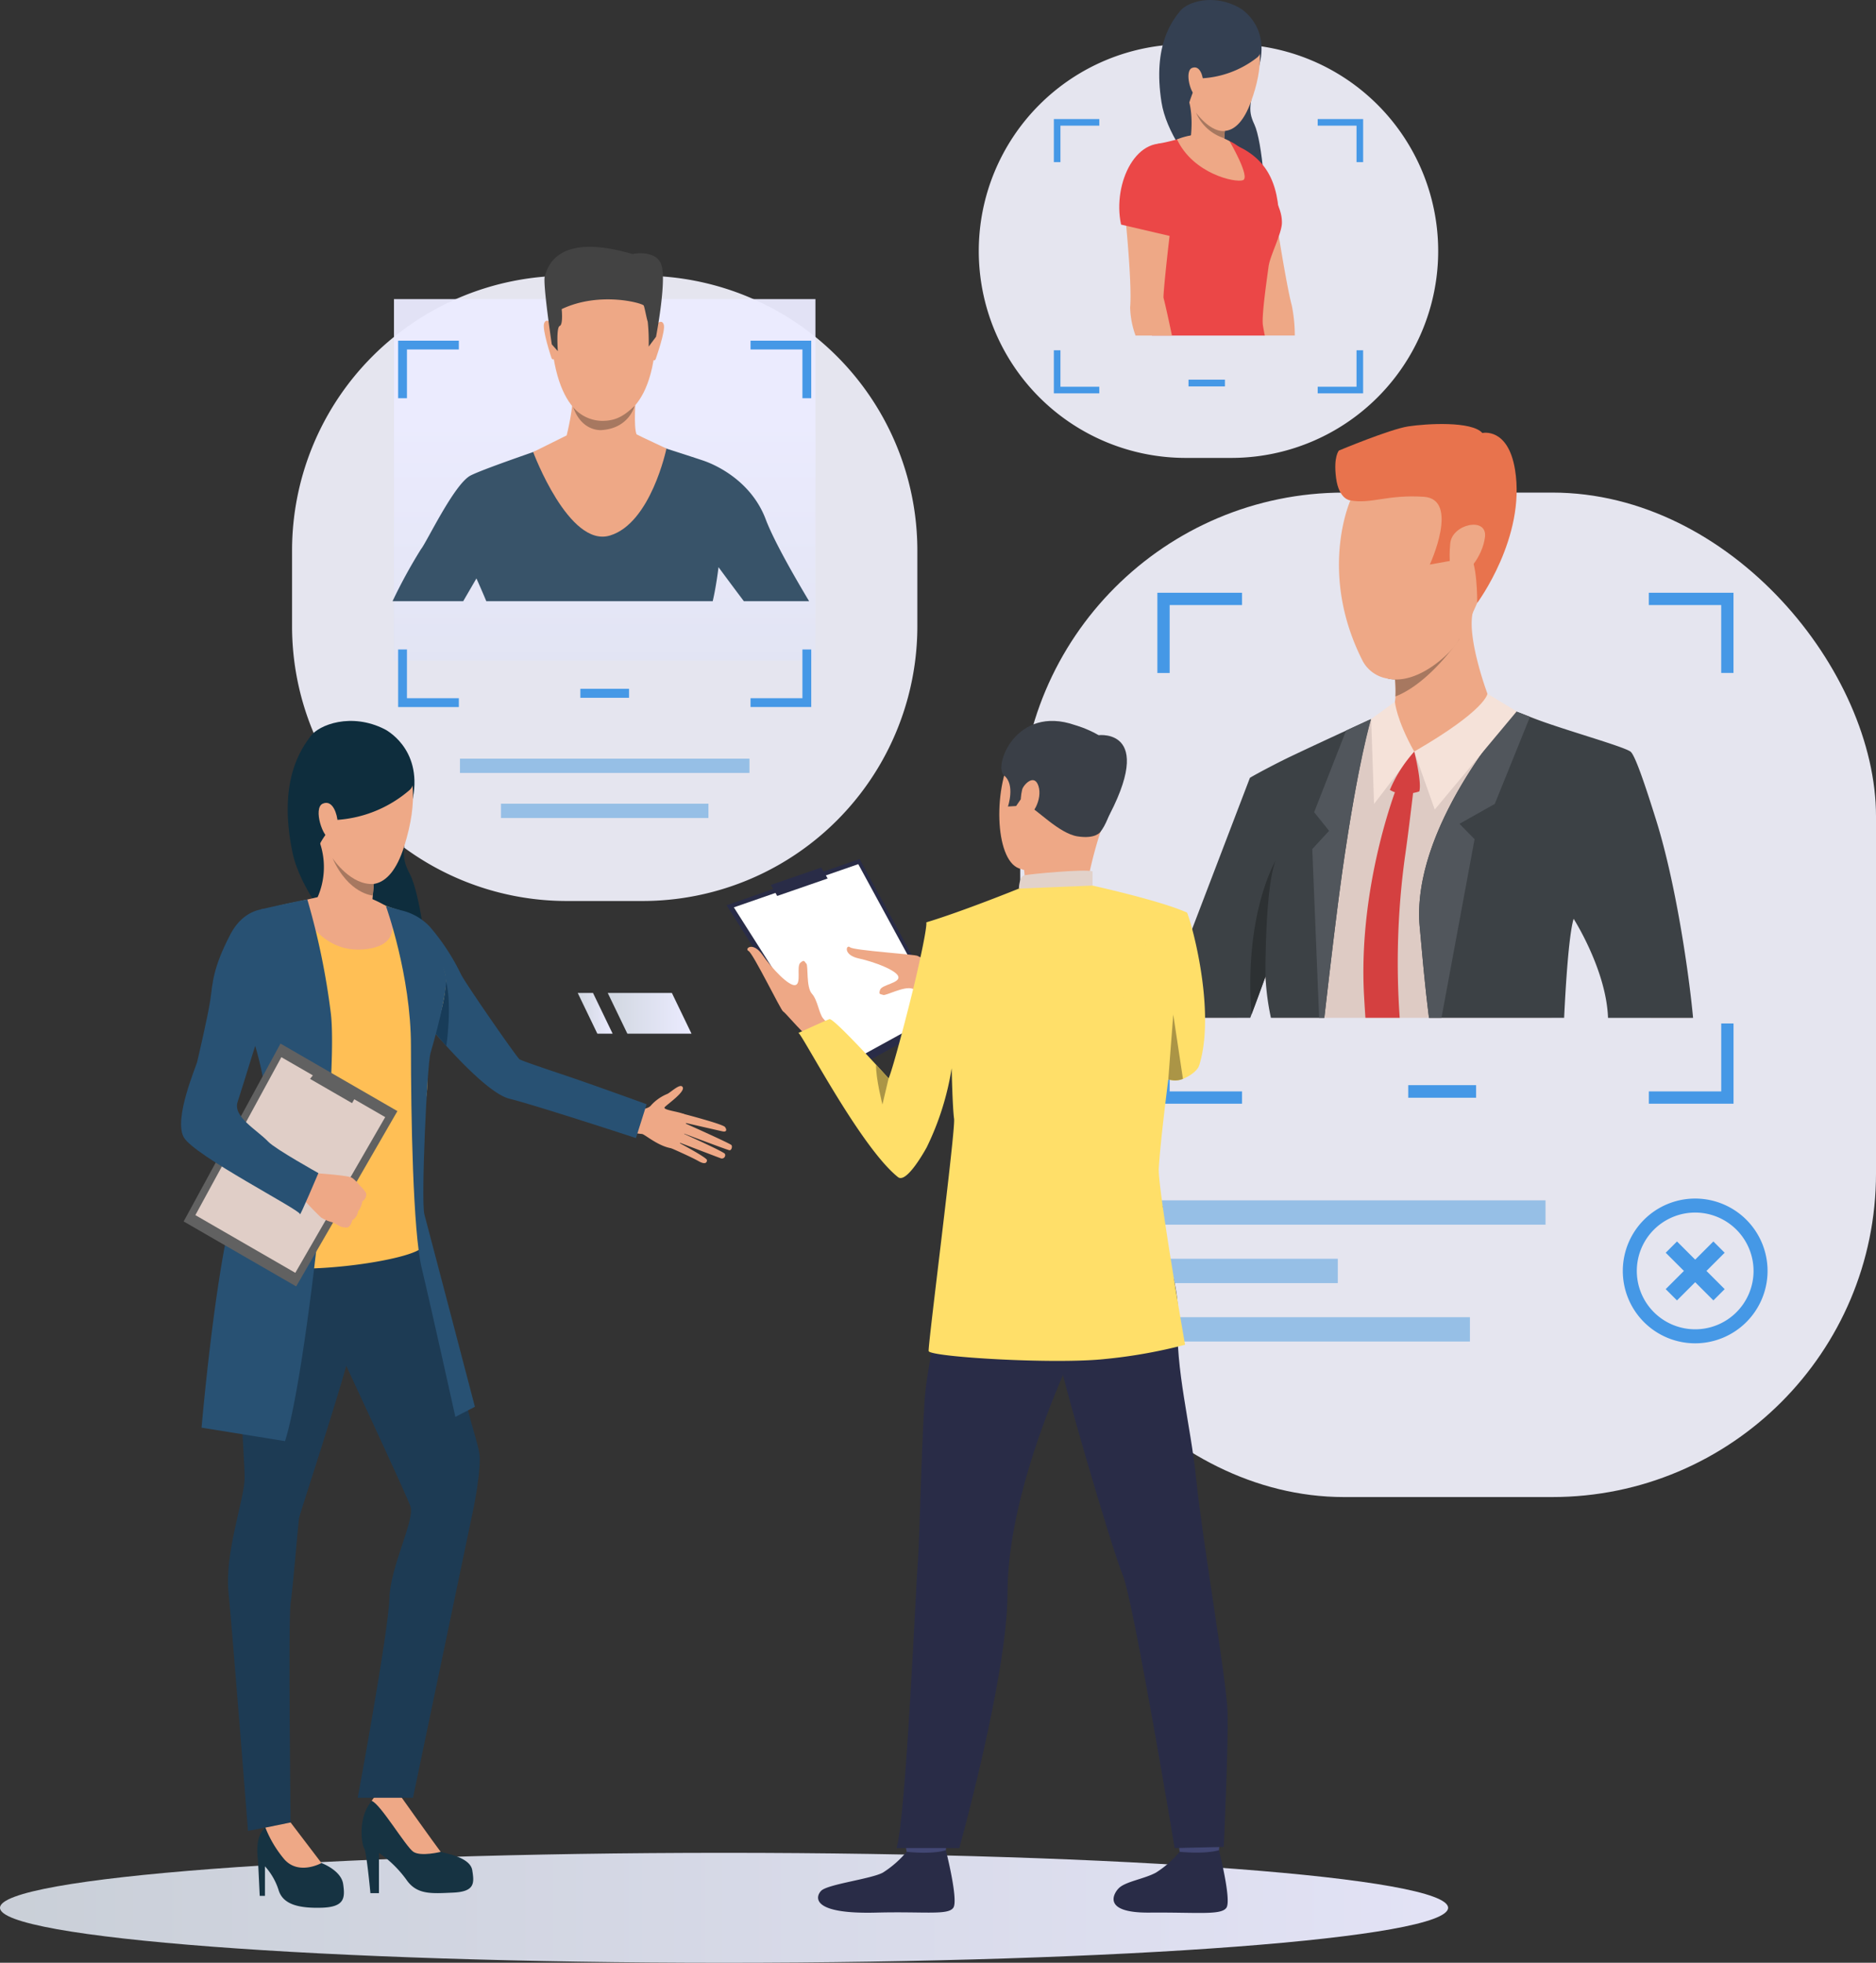 <svg xmlns="http://www.w3.org/2000/svg" xmlns:xlink="http://www.w3.org/1999/xlink" width="400.497" height="419.029" viewBox="0 0 400.497 419.029">
  <rect x="0" y="0" width="400.497" height="419.029" fill="#333333" stroke="none"/>
  <defs>
    <linearGradient id="linear-gradient" y1="0.5" x2="1" y2="0.5" gradientUnits="objectBoundingBox">
      <stop offset="0" stop-color="#d1d7e0"/>
      <stop offset="1" stop-color="#ebebff"/>
    </linearGradient>
    <linearGradient id="linear-gradient-2" x1="0.5" y1="2.165" x2="0.5" y2="0.322" xlink:href="#linear-gradient"/>
  </defs>
  <g id="Grupo_11051" data-name="Grupo 11051" transform="translate(-1013.614 -263.873)">
    <path id="Rectángulo_2916" data-name="Rectángulo 2916" d="M58.669,0H74.82a58.67,58.67,0,0,1,58.67,58.67V74.821A58.669,58.669,0,0,1,74.821,133.49H58.669A58.669,58.669,0,0,1,0,74.821V58.669A58.669,58.669,0,0,1,58.669,0Z" transform="translate(1075.964 322.737)" fill="#e5e5ef"/>
    <rect id="Rectángulo_2917" data-name="Rectángulo 2917" width="61.803" height="3.053" transform="translate(1111.808 425.836)" fill="#96bfe6"/>
    <rect id="Rectángulo_2918" data-name="Rectángulo 2918" width="44.296" height="3.053" transform="translate(1120.561 435.456)" fill="#96bfe6"/>
    <rect id="Rectángulo_2919" data-name="Rectángulo 2919" width="182.697" height="214.444" rx="69.115" transform="translate(1231.415 369.035)" fill="#e5e5ef"/>
    <g id="Grupo_10923" data-name="Grupo 10923" transform="translate(1314.251 495.544)">
      <rect id="Rectángulo_2920" data-name="Rectángulo 2920" width="14.49" height="2.684" fill="#4598e6"/>
    </g>
    <g id="Grupo_10924" data-name="Grupo 10924" transform="translate(1259.239 520.135)">
      <rect id="Rectángulo_2921" data-name="Rectángulo 2921" width="84.317" height="5.196" fill="#96bfe6"/>
      <rect id="Rectángulo_2922" data-name="Rectángulo 2922" width="68.183" height="5.196" transform="translate(0 24.945)" fill="#96bfe6"/>
      <rect id="Rectángulo_2923" data-name="Rectángulo 2923" width="39.972" height="5.196" transform="translate(0 12.473)" fill="#96bfe6"/>
    </g>
    <g id="Grupo_10925" data-name="Grupo 10925" transform="translate(1260.691 390.42)">
      <path id="Trazado_11228" data-name="Trazado 11228" d="M2094.818,763.9v2.624h15.451v14.5h2.624V763.9ZM1989.9,781.027h2.624v-14.5h15.451V763.9H1989.9Zm120.375,74.825v14.506h-15.451v2.624h18.075v-17.13Zm-117.75,0H1989.9v17.13h18.075v-2.624h-15.451Z" transform="translate(-1989.895 -763.902)" fill="#4598e6"/>
    </g>
    <g id="Grupo_10928" data-name="Grupo 10928" transform="translate(1360.057 519.753)">
      <g id="Grupo_10926" data-name="Grupo 10926" transform="translate(0 0)">
        <path id="Trazado_11229" data-name="Trazado 11229" d="M2397.975,1305.844a15.452,15.452,0,1,1,15.452-15.452A15.47,15.47,0,0,1,2397.975,1305.844Zm0-27.914a12.461,12.461,0,1,0,12.461,12.462A12.476,12.476,0,0,0,2397.975,1277.93Z" transform="translate(-2382.523 -1274.94)" fill="#4598e6"/>
      </g>
      <g id="Grupo_10927" data-name="Grupo 10927" transform="translate(9.159 9.159)">
        <rect id="Rectángulo_2924" data-name="Rectángulo 2924" width="3.406" height="14.393" transform="translate(10.177 0) rotate(45)" fill="#4598e6"/>
        <rect id="Rectángulo_2925" data-name="Rectángulo 2925" width="3.406" height="14.393" transform="translate(12.586 10.177) rotate(135)" fill="#4598e6"/>
      </g>
    </g>
    <path id="Trazado_11230" data-name="Trazado 11230" d="M1322.763,1838.591c0,6.481-69.205,11.735-154.575,11.735s-154.574-5.254-154.574-11.735,69.205-11.735,154.574-11.735S1322.763,1832.11,1322.763,1838.591Z" transform="translate(0 -1167.424)" opacity="0.95" fill="url(#linear-gradient)"/>
    <rect id="Rectángulo_2926" data-name="Rectángulo 2926" width="89.977" height="77.2" transform="translate(1097.721 327.729)" opacity="0.95" fill="url(#linear-gradient-2)"/>
    <g id="Grupo_10933" data-name="Grupo 10933" transform="translate(1097.403 316.561)">
      <path id="Trazado_11231" data-name="Trazado 11231" d="M1424.367,651.354c-2.963-7.839-10.082-11.438-13.443-12.56-1.2-.4-3.334-1.1-5.587-1.824-4.058-1.311-8.492-2.738-8.492-2.738h-14s-4.849,1.625-10,3.432a0,0,0,0,1,0,0c-4.748,1.665-9.747,3.48-11.434,4.328-3.52,1.757-9.442,14.322-10.639,15.762a110.789,110.789,0,0,0-6.068,11.1h15.086c1.594-2.738,2.822-4.862,2.822-4.862s.954,2.093,2.111,4.862h48.332c.764-3.215,1.241-7.265,1.241-7.265s2.588,3.52,5.414,7.265h13.929C1430.241,663.176,1426.036,655.779,1424.367,651.354Z" transform="translate(-1344.693 -593.189)" fill="#385369"/>
      <g id="Grupo_10929" data-name="Grupo 10929" transform="translate(33.715 2.458)">
        <path id="Trazado_11232" data-name="Trazado 11232" d="M1491.017,481.874s10.95,1.725,9.282,18.857-11.331,15.728-11.977,15.71-9.7.312-10.408-20.6C1477.914,495.836,1477.606,480.369,1491.017,481.874Z" transform="translate(-1477.914 -481.771)" fill="#eea886"/>
      </g>
      <g id="Grupo_10930" data-name="Grupo 10930" transform="translate(55.634 16.014)">
        <path id="Trazado_11233" data-name="Trazado 11233" d="M1565.158,535.9s1.2-1.281,1.639.016-1.636,7.079-1.71,7.35c0,0-.219.5-.507.226S1565.158,535.9,1565.158,535.9Z" transform="translate(-1564.521 -535.336)" fill="#eea886"/>
      </g>
      <g id="Grupo_10931" data-name="Grupo 10931" transform="translate(32.3 15.778)">
        <path id="Trazado_11234" data-name="Trazado 11234" d="M1474.033,534.986s-1.174-1.3-1.639-.016,1.481,7.108,1.568,7.382c0,0,.209.507.5.236S1474.033,534.986,1474.033,534.986Z" transform="translate(-1472.322 -534.402)" fill="#eea886"/>
      </g>
      <g id="Grupo_10932" data-name="Grupo 10932" transform="translate(32.451)">
        <path id="Trazado_11235" data-name="Trazado 11235" d="M1496.732,491.265l-1.568,2.1a41.862,41.862,0,0,0-.207-5.315c-.251-.72-.636-2.922-.847-3.44s-9.4-3.1-17.523.752c0,0,.357,3.3-.421,3.6s-.4,5.381-.4,5.381l-1.289-1.454s-1.973-13.181-1.486-14.554,2.04-9.633,18.7-4.73c0,0,5.193-1.1,6.236,2.486S1496.732,491.265,1496.732,491.265Z" transform="translate(-1472.918 -472.059)" fill="#434343"/>
      </g>
      <path id="Trazado_11236" data-name="Trazado 11236" d="M1486.82,601.995c0-.016-1.4-.69-1.4-.69-.682-1.525-.175-7.961-.175-7.961s-13.946-3.549-13.548-.835-1.2,9.02-1.2,9.02l-7.154,3.552s7.623,20.468,16.384,17.827,12.069-18.565,12.069-18.565Z" transform="translate(-1433.31 -561.262)" fill="#eea886"/>
      <path id="Trazado_11237" data-name="Trazado 11237" d="M1497.146,606.523a8.268,8.268,0,0,0,6.147,2.9c2.565,0,4.407-.719,6.962-3.211,0,0-1.108,4.732-6.945,5.172C1503.31,611.385,1499.077,611.923,1497.146,606.523Z" transform="translate(-1458.563 -572.261)" fill="#a77860"/>
    </g>
    <g id="Grupo_10990" data-name="Grupo 10990" transform="translate(1052.27 417.782)">
      <g id="Grupo_10938" data-name="Grupo 10938" transform="translate(22.764)">
        <g id="Grupo_10937" data-name="Grupo 10937">
          <g id="Grupo_10936" data-name="Grupo 10936">
            <g id="Grupo_10935" data-name="Grupo 10935">
              <g id="Grupo_10934" data-name="Grupo 10934">
                <path id="Trazado_11238" data-name="Trazado 11238" d="M1276.995,873.785s8.046,3.936,6.057,14.643-2.87,12.15-.645,16.334,4.851,22.031,2.848,25.413-24.79-14.865-27.95-30.176,2-22.12,3.828-24.657S1269.891,870.18,1276.995,873.785Z" transform="translate(-1256.304 -872.018)" fill="#0e2d3d"/>
              </g>
            </g>
          </g>
        </g>
      </g>
      <g id="Grupo_10939" data-name="Grupo 10939" transform="translate(38.533 228.003)">
        <path id="Trazado_11239" data-name="Trazado 11239" d="M1320.5,1795.187h1.824v-8.6a24.426,24.426,0,0,1,5.821,5.681c2.245,3.3,5.33,3.016,10.03,2.805s4.489-2.1,4.068-4.769-5.19-3.507-6.733-3.928-5.046-6.455-6.172-7.925a20.146,20.146,0,0,1-2.35-3.927s-.877-3.577-5.225,0-3.086,10.45-2.595,11.081S1320.5,1795.187,1320.5,1795.187Z" transform="translate(-1318.611 -1772.933)" fill="#163342"/>
      </g>
      <g id="Grupo_10940" data-name="Grupo 10940" transform="translate(40.693 228.647)">
        <path id="Trazado_11240" data-name="Trazado 11240" d="M1336.062,1788.278c1.613,1.052,5.821,0,5.821,0-1.192-1.543-8.522-11.853-8.522-11.853-4.453-2.6-6.214.976-6.214.976C1328.965,1777.956,1334.449,1787.226,1336.062,1788.278Z" transform="translate(-1327.148 -1775.48)" fill="#eea886"/>
      </g>
      <g id="Grupo_10944" data-name="Grupo 10944" transform="translate(96.271 77.943)">
        <g id="Grupo_10943" data-name="Grupo 10943">
          <g id="Grupo_10942" data-name="Grupo 10942">
            <g id="Grupo_10941" data-name="Grupo 10941">
              <path id="Trazado_11241" data-name="Trazado 11241" d="M1546.984,1184.839s2.92.56,3.917-.813a9.531,9.531,0,0,1,3.384-2.339c.8-.37,2.823-2.419,3.3-1.417s-3.177,3.538-3.836,4.223,3.582.988,4.314,1.654-.168,7.664-3.056,7.119-5.612-3.033-6.139-3.028a18.033,18.033,0,0,1-2.116-.313Z" transform="translate(-1546.752 -1179.997)" fill="#eea886"/>
            </g>
          </g>
        </g>
      </g>
      <g id="Grupo_10948" data-name="Grupo 10948" transform="translate(104.665 83.807)">
        <g id="Grupo_10947" data-name="Grupo 10947">
          <g id="Grupo_10946" data-name="Grupo 10946">
            <g id="Grupo_10945" data-name="Grupo 10945">
              <path id="Trazado_11242" data-name="Trazado 11242" d="M1582.193,1203.166s8.729,2.255,9.185,2.892.306,1.1-.519.926-8.5-1.935-8.5-1.935,9.883,4.405,10.37,4.845c.285.258.048,1.177-.4,1.123s-10.5-3.86-10.5-3.86,9.22,4.13,9.518,4.62a.7.7,0,0,1-.873.958c-.7-.259-9.479-3.608-9.479-3.608s6.522,3.428,6.53,3.991c0,.345-.163,1.148-1.818.211s-5.792-2.738-5.792-2.738Z" transform="translate(-1579.92 -1203.166)" fill="#eea886"/>
            </g>
          </g>
        </g>
      </g>
      <g id="Grupo_10949" data-name="Grupo 10949" transform="translate(16.277 234.999)">
        <path id="Trazado_11243" data-name="Trazado 11243" d="M1231.184,1816.423h1.122v-6.312a13.731,13.731,0,0,1,2.907,5.069c.912,3.016,4.176,3.91,9.156,3.77s5.05-2.106,4.629-5.052-4.629-4.489-4.629-4.489c-1.894-1.683-6.593-8.662-6.593-8.662a6.568,6.568,0,0,0-5.383,1.1c-2.367,1.91-1.631,6.225-1.561,7.347S1231.184,1816.423,1231.184,1816.423Z" transform="translate(-1230.671 -1800.578)" fill="#163342"/>
      </g>
      <g id="Grupo_10950" data-name="Grupo 10950" transform="translate(10.016 97.979)">
        <path id="Trazado_11244" data-name="Trazado 11244" d="M1216.142,1261.657s-5.934,7.715-7.543,16.868.951,39.873.88,44.4-4.279,15.781-3.437,24.3,4.163,50.935,4.163,50.935l9.093-1.8s-.526-43.239,0-46.816,1.582-16.616,1.792-18.089,13.357-40.148,13.357-46.747S1230.45,1250.891,1216.142,1261.657Z" transform="translate(-1205.931 -1259.166)" fill="#1d3b54"/>
      </g>
      <g id="Grupo_10951" data-name="Grupo 10951" transform="translate(29.633 101.554)">
        <path id="Trazado_11245" data-name="Trazado 11245" d="M1303.845,1275.224s9.749,37.208,10.906,42.363,2.834,9.407,2.834,11.6c0,5.078-1.887,13.233-1.887,13.233l-12.38,59.209h-11.79s6.569-35.521,6.746-42.467c.177-6.961,5.536-16.847,4.484-19.793s-16.938-36.927-16.938-36.927S1273.792,1264.423,1303.845,1275.224Z" transform="translate(-1283.443 -1273.292)" fill="#1d3b54"/>
      </g>
      <g id="Grupo_10952" data-name="Grupo 10952" transform="translate(18.001 235.168)">
        <path id="Trazado_11246" data-name="Trazado 11246" d="M1249.456,1809.908l-6.593-8.662-5.383,1.1a24.411,24.411,0,0,0,4.065,6.794C1244.645,1812.6,1249.456,1809.908,1249.456,1809.908Z" transform="translate(-1237.481 -1801.246)" fill="#eea886"/>
      </g>
      <g id="Grupo_10954" data-name="Grupo 10954" transform="translate(42.469 40.256)">
        <g id="Grupo_10953" data-name="Grupo 10953">
          <path id="Trazado_11247" data-name="Trazado 11247" d="M1337.7,1031.084a12.165,12.165,0,0,1,7.056,3.633,46.572,46.572,0,0,1,6.683,10.178c.8,1.736,11.946,17.819,12.524,18.181s6.183,2.234,9.9,3.484c5.731,1.929,17.219,6.1,17.219,6.1l-2.281,7.223s-21.6-7.068-27.011-8.4c-6.615-1.63-21.844-21.167-21.844-21.167S1328.591,1037.014,1337.7,1031.084Z" transform="translate(-1334.163 -1031.084)" fill="#285173"/>
        </g>
      </g>
      <g id="Grupo_10956" data-name="Grupo 10956" transform="translate(11.088 37.164)">
        <g id="Grupo_10955" data-name="Grupo 10955">
          <path id="Trazado_11248" data-name="Trazado 11248" d="M1238.075,1019.137a54.457,54.457,0,0,0,7.014,2.82c1.808.362,8.822,9.473,10.051,12.8s0,8.316-2.531,14.173-.145,7.81-1.3,13.667-.785,27.769-.568,31.023-33.847,8.186-40.571,2.257c0,0,4.553-19.748,9.943-25.385,1.166-1.219,1.042-9.342.247-11.367s-9.762-17.138-9.762-17.138-.659-15.328,3.254-18.367c3.4-2.639,12.661-3.58,14.325-4.159S1234.676,1018.631,1238.075,1019.137Z" transform="translate(-1210.169 -1018.865)" fill="#ffbf55"/>
        </g>
      </g>
      <g id="Grupo_10958" data-name="Grupo 10958" transform="translate(29.096 24.303)">
        <g id="Grupo_10957" data-name="Grupo 10957">
          <path id="Trazado_11249" data-name="Trazado 11249" d="M1293.706,975.172s-.155,1.433-.335,3.371c-.069.767-.145,1.613-.214,2.479a58.548,58.548,0,0,0-.273,6.811s-5.412,5.422-11.563-6.327a16.146,16.146,0,0,0,.639-11.442C1280.012,963.465,1293.706,975.172,1293.706,975.172Z" transform="translate(-1281.321 -968.047)" fill="#eea886"/>
        </g>
      </g>
      <g id="Grupo_10959" data-name="Grupo 10959" transform="translate(54.058 55.459)">
        <path id="Trazado_11250" data-name="Trazado 11250" d="M1382.52,1105.084s1.3-8.662-.083-13.93a33.64,33.64,0,0,1-2.484,10.962Z" transform="translate(-1379.954 -1091.154)" fill="#183c59"/>
      </g>
      <g id="Grupo_10960" data-name="Grupo 10960" transform="translate(24.938 37.627)">
        <path id="Trazado_11251" data-name="Trazado 11251" d="M1264.894,1021.663s3.721,10.992,13.939,10.183,4.844-9.281,4.844-9.281a22.548,22.548,0,0,0-3.263-1.6c-.717-.138-11.3-.272-11.3-.272Z" transform="translate(-1264.894 -1020.695)" fill="#eea886"/>
      </g>
      <g id="Grupo_10961" data-name="Grupo 10961" transform="translate(43.721 39.497)">
        <path id="Trazado_11252" data-name="Trazado 11252" d="M1339.112,1028.084s5.352,14.8,5.352,29.891.431,39.665,2.3,47.427,7.186,31.764,7.186,31.764l4.168-2.156s-10.023-38.308-10.78-41.07.575-31.944,1.294-34.388,3.775-13.32,3.3-16.338c-.6-3.8-4.159-9.432-9.908-14.272Z" transform="translate(-1339.112 -1028.084)" fill="#285173"/>
      </g>
      <g id="Grupo_10962" data-name="Grupo 10962" transform="translate(4.373 38.132)">
        <path id="Trazado_11253" data-name="Trazado 11253" d="M1206.218,1022.691a153.886,153.886,0,0,1,5.012,24.292c1.686,13.641-5.174,76.957-9.773,91.33l-17.823-2.875s3.836-44.755,9.044-52.9,6.865-15.351,1.243-32.35,2.464-25.419,2.464-25.419S1204.656,1022.868,1206.218,1022.691Z" transform="translate(-1183.634 -1022.691)" fill="#285173"/>
      </g>
      <g id="Grupo_10963" data-name="Grupo 10963" transform="translate(0.552 68.887)">
        <path id="Trazado_11254" data-name="Trazado 11254" d="M1214.17,1158.625l-21.61,37.429-24.023-13.87,20.671-37.971Z" transform="translate(-1168.537 -1144.214)" fill="#616161"/>
      </g>
      <g id="Grupo_10964" data-name="Grupo 10964" transform="translate(3.052 71.787)">
        <path id="Trazado_11255" data-name="Trazado 11255" d="M1218.943,1168.471l-19.192,33.242-21.336-12.318,18.358-33.723Z" transform="translate(-1178.415 -1155.672)" fill="#e0cec7"/>
      </g>
      <g id="Grupo_10965" data-name="Grupo 10965" transform="translate(27.537 74.286)">
        <path id="Trazado_11256" data-name="Trazado 11256" d="M1284.126,1172.862l1.347-2.333-8.625-4.98-1.684,2.139Z" transform="translate(-1275.163 -1165.549)" fill="#616161"/>
      </g>
      <g id="Grupo_10971" data-name="Grupo 10971" transform="translate(25.561 96.522)">
        <g id="Grupo_10970" data-name="Grupo 10970">
          <g id="Grupo_10969" data-name="Grupo 10969">
            <g id="Grupo_10968" data-name="Grupo 10968">
              <g id="Grupo_10967" data-name="Grupo 10967">
                <g id="Grupo_10966" data-name="Grupo 10966">
                  <path id="Trazado_11257" data-name="Trazado 11257" d="M1277.264,1265.043a4.47,4.47,0,0,1-1.413-.2s-.755-.438-1.31-.717a4.071,4.071,0,0,0-.438-.2,8.193,8.193,0,0,1-2.409-1.019,54.827,54.827,0,0,1-4.339-4.58l1.6-2.43,1.172-2.489s7.1.459,8.066.973a2.744,2.744,0,0,1,.266.161,10.425,10.425,0,0,1,1.5,1.538c.137.117,1.418,1.371,1.373,1.9a1.75,1.75,0,0,1-.851,1.474,4.186,4.186,0,0,1-.9,2.12,2.6,2.6,0,0,1-1.252,1.925S1278.054,1264.848,1277.264,1265.043Z" transform="translate(-1267.355 -1253.408)" fill="#eea886"/>
                </g>
              </g>
            </g>
          </g>
        </g>
      </g>
      <g id="Grupo_10973" data-name="Grupo 10973" transform="translate(0 40.036)">
        <g id="Grupo_10972" data-name="Grupo 10972">
          <path id="Trazado_11258" data-name="Trazado 11258" d="M1187.181,1030.435s-6.562-1.88-10.322,5.351-3.741,10.317-4.244,13.848c-.474,3.334-2.617,12.437-2.833,13.377s-5.069,12.15-2.844,16.068c2.236,3.939,24.949,15.53,24.8,16.4s3.934-8.764,3.934-8.764-9.191-5.123-10.7-6.7c-2.445-2.562-7.6-5.323-6.543-8.5,1.245-3.733,4.984-16.329,5.851-18.173S1192.713,1032.785,1187.181,1030.435Z" transform="translate(-1166.355 -1030.214)" fill="#285173"/>
        </g>
      </g>
      <g id="Grupo_10978" data-name="Grupo 10978" transform="translate(26.879 2.613)">
        <g id="Grupo_10977" data-name="Grupo 10977">
          <g id="Grupo_10976" data-name="Grupo 10976">
            <g id="Grupo_10975" data-name="Grupo 10975">
              <g id="Grupo_10974" data-name="Grupo 10974">
                <path id="Trazado_11259" data-name="Trazado 11259" d="M1287.972,882.683s11.683,3.671,5.341,23.833-22.3-2.336-20.629-14.62S1287.972,882.683,1287.972,882.683Z" transform="translate(-1272.563 -882.342)" fill="#eea987"/>
              </g>
            </g>
          </g>
        </g>
      </g>
      <g id="Grupo_10983" data-name="Grupo 10983" transform="translate(25.958 0.993)">
        <g id="Grupo_10982" data-name="Grupo 10982">
          <g id="Grupo_10981" data-name="Grupo 10981">
            <g id="Grupo_10980" data-name="Grupo 10980">
              <g id="Grupo_10979" data-name="Grupo 10979">
                <path id="Trazado_11260" data-name="Trazado 11260" d="M1291.788,889.668a26.356,26.356,0,0,1-15.52,6.409s-3.734,4.378-4.021,6.1c0,0-8.668-14.775,1.987-23.632S1295.7,886.019,1291.788,889.668Z" transform="translate(-1268.922 -875.943)" fill="#0e2d3d"/>
              </g>
            </g>
          </g>
        </g>
      </g>
      <g id="Grupo_10988" data-name="Grupo 10988" transform="translate(29.366 17.494)">
        <g id="Grupo_10987" data-name="Grupo 10987">
          <g id="Grupo_10986" data-name="Grupo 10986">
            <g id="Grupo_10985" data-name="Grupo 10985">
              <g id="Grupo_10984" data-name="Grupo 10984">
                <path id="Trazado_11261" data-name="Trazado 11261" d="M1286.443,945.176c-.075-1.468-.979-4.807-3.16-3.872s.133,7.735,1.58,7.317C1284.863,948.62,1286.621,948.647,1286.443,945.176Z" transform="translate(-1282.389 -941.141)" fill="#eea987"/>
              </g>
            </g>
          </g>
        </g>
      </g>
      <g id="Grupo_10989" data-name="Grupo 10989" transform="translate(32.328 29.301)">
        <path id="Trazado_11262" data-name="Trazado 11262" d="M1302.912,993.293c-.069.767-.145,1.613-.214,2.479,0,0-5.156-.307-8.6-7.978C1294.319,988.13,1298.1,993.68,1302.912,993.293Z" transform="translate(-1294.095 -987.795)" fill="#a77860"/>
      </g>
    </g>
    <path id="Rectángulo_2927" data-name="Rectángulo 2927" d="M44.164,0h9.747A44.164,44.164,0,0,1,98.076,44.164v0A44.164,44.164,0,0,1,53.911,88.329H44.165A44.165,44.165,0,0,1,0,44.164v0A44.164,44.164,0,0,1,44.164,0Z" transform="translate(1222.567 273.304)" fill="#e5e5ef"/>
    <g id="Grupo_10991" data-name="Grupo 10991" transform="translate(1267.343 344.927)">
      <rect id="Rectángulo_2928" data-name="Rectángulo 2928" width="7.778" height="1.441" transform="translate(0 0)" fill="#4598e6"/>
    </g>
    <g id="Grupo_11007" data-name="Grupo 11007" transform="translate(1252.558 263.873)">
      <g id="Grupo_10994" data-name="Grupo 10994" transform="translate(8.533)">
        <g id="Grupo_10993" data-name="Grupo 10993">
          <g id="Grupo_10992" data-name="Grupo 10992">
            <path id="Trazado_11263" data-name="Trazado 11263" d="M2008.653,265.568s6.267,3.441,4.278,11.9-2.746,9.579-1.129,13,3.038,17.749,1.313,20.37-19.206-12.787-21.149-25.113,2.431-17.562,3.981-19.516S2003.125,262.425,2008.653,265.568Z" transform="translate(-1991.477 -263.873)" fill="#344052"/>
          </g>
        </g>
      </g>
      <g id="Grupo_10995" data-name="Grupo 10995" transform="translate(19.433 31.544)">
        <path id="Trazado_11264" data-name="Trazado 11264" d="M2052.588,428.6h-6.71c-.324-3.31-.624-5.614-.563-5.955.1-.562-6.677-18.335-7.309-19.805s-3.121-5.408-3.446-9.121,4.513-5.211,4.513-5.211c6.534,1.171,8.747,10.209,8.747,10.209s2.743,18.327,4.131,23.485A32.8,32.8,0,0,1,2052.588,428.6Z" transform="translate(-2034.545 -388.512)" fill="#eea886"/>
      </g>
      <path id="Trazado_11265" data-name="Trazado 11265" d="M2049.546,398.384l-9.992,4.212s-9.184-22.791-1.486-20.247C2045.743,384.887,2049.2,389.656,2049.546,398.384Z" transform="translate(-2015.446 -352.218)" fill="#eb4747"/>
      <g id="Grupo_10996" data-name="Grupo 10996" transform="translate(3.148 28.624)">
        <path id="Trazado_11266" data-name="Trazado 11266" d="M1998.926,405.248c-.292,2.263-1.487,10.279-1.22,12.443.045.357.193,1.179.415,2.3h-24.093c.641-2.287,1.224-4.312,1.577-5.491,1.171-3.881.05-4.919-.542-8.024-.23-1.215-1.039-3.524-1.922-6.131-.3-.871-.6-1.778-.891-2.689a55.518,55.518,0,0,1-1.856-8.6c-1.454-9.268,5.675-10.159,5.675-10.159,2.649-.489,7.276-1.918,7.276-1.918l7.248,1.507a7.862,7.862,0,0,1,1.7,1,0,0,0,0,1,0,0,13.221,13.221,0,0,1,1.63,1.429,43.774,43.774,0,0,1,3.942,5.7c.481.785.965,1.589,1.421,2.382,1.474,2.55,2.521,4.607,2.489,6.928C2001.746,398.21,1999.217,402.985,1998.926,405.248Z" transform="translate(-1970.198 -376.975)" fill="#eb4747"/>
      </g>
      <path id="Trazado_11267" data-name="Trazado 11267" d="M2017.693,378.663s4.541,7.76,2.852,8.34-10.589-1.38-14.065-8.712C2006.48,378.291,2012.322,375.636,2017.693,378.663Z" transform="translate(-1994.15 -348.53)" fill="#eea886"/>
      <path id="Trazado_11268" data-name="Trazado 11268" d="M2021.547,352.837s-4.033,1.707-7.686-3.912c0,0,.981-6.38-1.094-10.071s9.069,4.424,9.069,4.424-.18.761-.367,1.884c-.1.575-.194,1.243-.269,1.953-.063.591-.111,1.212-.132,1.831A10.011,10.011,0,0,0,2021.547,352.837Z" transform="translate(-1998.654 -319.16)" fill="#eea886"/>
      <path id="Trazado_11269" data-name="Trazado 11269" d="M1985.985,431.289c-.831,4.271-6.788,9.621-6.788,9.621-.295-.873-.6-1.779-.89-2.689A38.982,38.982,0,0,0,1985.985,431.289Z" transform="translate(-1973.107 -388.92)" fill="#393d63"/>
      <g id="Grupo_10997" data-name="Grupo 10997" transform="translate(0.893 31.823)">
        <path id="Trazado_11270" data-name="Trazado 11270" d="M1971.778,403.561c-.378,1.556-2.115,17.321-1.926,17.859.111.308.953,3.955,1.795,8.008h-7.778a19.111,19.111,0,0,1-1.154-6.008c.5-5.318-1.306-22.269-1.306-22.269s-1.614-10.254,6.895-11.535c0,0,5.026.662,5.33,4.373S1972.156,402.009,1971.778,403.561Z" transform="translate(-1961.288 -389.615)" fill="#eea886"/>
      </g>
      <path id="Trazado_11271" data-name="Trazado 11271" d="M1958.146,402.236l10.559,2.466s8.376-16.264.832-19.233C1961.586,382.339,1956.24,393.364,1958.146,402.236Z" transform="translate(-1957.759 -354.289)" fill="#eb4747"/>
      <g id="Grupo_11000" data-name="Grupo 11000" transform="translate(12.014 2.173)">
        <g id="Grupo_10999" data-name="Grupo 10999">
          <g id="Grupo_10998" data-name="Grupo 10998">
            <path id="Trazado_11272" data-name="Trazado 11272" d="M2017.951,272.883s9.177,3.368,3.36,19.2-17.691-2.7-15.9-12.435S2017.951,272.883,2017.951,272.883Z" transform="translate(-2005.232 -272.459)" fill="#eea987"/>
          </g>
        </g>
      </g>
      <g id="Grupo_11003" data-name="Grupo 11003" transform="translate(11.678 0.858)">
        <g id="Grupo_11002" data-name="Grupo 11002">
          <g id="Grupo_11001" data-name="Grupo 11001">
            <path id="Trazado_11273" data-name="Trazado 11273" d="M2021.725,278.627a21.036,21.036,0,0,1-12.616,4.525s-1.817,4.428-2.11,5.787c0,0-7.679-13.185,1.15-19.846S2024.985,275.865,2021.725,278.627Z" transform="translate(-2003.902 -267.262)" fill="#344052"/>
          </g>
        </g>
      </g>
      <g id="Grupo_11006" data-name="Grupo 11006" transform="translate(14.767 14.389)">
        <g id="Grupo_11005" data-name="Grupo 11005">
          <g id="Grupo_11004" data-name="Grupo 11004">
            <path id="Trazado_11274" data-name="Trazado 11274" d="M2019.274,324.037c0-1.173-.6-3.869-2.374-3.206s-.185,6.172.984,5.893C2017.885,326.724,2019.286,326.812,2019.274,324.037Z" transform="translate(-2016.107 -320.727)" fill="#eea987"/>
          </g>
        </g>
      </g>
      <path id="Trazado_11275" data-name="Trazado 11275" d="M2028.57,364.442a9.761,9.761,0,0,1-6.031-5.441c3.507,4.532,6.153,3.881,6.153,3.881C2028.629,363.473,2028.624,363.842,2028.57,364.442Z" transform="translate(-2006.144 -334.926)" fill="#a77860"/>
    </g>
    <g id="Grupo_11008" data-name="Grupo 11008" transform="translate(1238.59 289.288)">
      <path id="Trazado_11276" data-name="Trazado 11276" d="M1958.9,364.3v1.409h8.294v7.784h1.409V364.3Zm-56.326,9.193h1.409v-7.784h8.294V364.3h-9.7Zm64.62,40.168v7.787H1958.9v1.409h9.7v-9.2Zm-63.211,0h-1.409v9.2h9.7v-1.409h-8.294Z" transform="translate(-1902.57 -364.297)" fill="#4598e6"/>
    </g>
    <g id="Grupo_11009" data-name="Grupo 11009" transform="translate(1137.514 410.921)">
      <rect id="Rectángulo_2929" data-name="Rectángulo 2929" width="10.39" height="1.924" fill="#4598e6"/>
    </g>
    <g id="Grupo_11010" data-name="Grupo 11010" transform="translate(1098.612 336.604)">
      <path id="Trazado_11277" data-name="Trazado 11277" d="M1424.7,551.257v1.881h11.079v10.4h1.881V551.257Zm-75.234,12.279h1.882v-10.4h11.079v-1.881h-12.96Zm86.313,53.652v10.4H1424.7v1.882h12.96V617.188Zm-84.431,0h-1.882v12.284h12.96V627.59h-11.079Z" transform="translate(-1349.47 -551.257)" fill="#4598e6"/>
    </g>
    <g id="Grupo_11026" data-name="Grupo 11026" transform="translate(1260.862 354.396)">
      <g id="Grupo_11011" data-name="Grupo 11011" transform="translate(2.845 59.29)">
        <path id="Trazado_11278" data-name="Trazado 11278" d="M2112.9,923.317h-8.788c-.161-.352-.291-.658-.4-.9-2.608-6.157-16.046-20.276-16.046-20.276v.031a.025.025,0,0,0-.008.015v.015c-.008.023-.015.038-.023.061s-.015.069-.031.115a.271.271,0,0,0-.015.076c-.008.023-.015.038-.023.061-.551,2.058-3.258,12.307-4.612,20.8h-59.468c-.137-.788-.3-1.538-.482-2.233a48.248,48.248,0,0,1-1.147-6.15c-.007-.1-.022-.191-.03-.29-.046-.36-.084-.719-.115-1.071a56.4,56.4,0,0,1-.1-9.844c-.168.36-1.369,4.765-2.944,10.2-.865,2.983-1.844,6.279-2.815,9.385h-14.043l17.622-50.84c.39-.306,4.964-2.516,8.3-4.107,3.4-1.621,7.511-4,11.22-6.035,1.9-1.04,3.687-1.981,5.24-2.693l.237-.107v-.007c2.562-1.17,4.268-1.943,4.268-1.943h.007c.062-.007.467-.046,1.109-.107,3.58-.344,14.685-1.384,18.4-1.6.306-.023.566-.031.765-.039a3.087,3.087,0,0,1,.375,0,46.87,46.87,0,0,1,5.767,1.974c.115.038.229.084.344.13l.428.16c.26.1.528.2.8.306.536.214,1.094.428,1.652.65.191.077.39.153.589.23,6.019,2.387,12.918,5.346,14.555,6.524,1.086.772,4.459,7.128,8.367,14.991C2106.066,894.283,2111.213,913.726,2112.9,923.317Z" transform="translate(-2001.815 -855.835)" fill="#decbc4"/>
      </g>
      <g id="Grupo_11012" data-name="Grupo 11012" transform="translate(49.491 39.325)">
        <path id="Trazado_11279" data-name="Trazado 11279" d="M2206.932,795.188c-.158,7.994-15.636,12.367-15.636,12.367s-6.474-8.117-4.928-8.894c.607-.305.854-1.517.93-2.875a28.116,28.116,0,0,0-.088-3.626c-.046-.566-.09-.929-.09-.929s2.211-2.333,5.025-5.113c4.916-4.861,11.675-11.088,11.686-8.611a2.2,2.2,0,0,1-.057.469C2202.585,783.551,2206.932,795.188,2206.932,795.188Z" transform="translate(-2186.13 -776.945)" fill="#eea886"/>
      </g>
      <g id="Grupo_11013" data-name="Grupo 11013" transform="translate(49.034 45.855)">
        <path id="Trazado_11280" data-name="Trazado 11280" d="M2199.622,802.748v0c-.031.047-.687,1.029-1.807,2.438-2.376,2.989-6.843,7.9-11.865,9.871a28.076,28.076,0,0,0-.088-3.626,8.068,8.068,0,0,1-1.537-.185,47.658,47.658,0,0,1,3.365-4.927l3.107-.93Z" transform="translate(-2184.324 -802.748)" fill="#a77860"/>
      </g>
      <g id="Grupo_11014" data-name="Grupo 11014" transform="translate(38.596 13.131)">
        <path id="Trazado_11281" data-name="Trazado 11281" d="M2171.788,700.307c-1.339,2.913-2.61,5.024-2.971,5.86v0a10.351,10.351,0,0,1-1.807,2.438c-2.551,2.748-7.292,6.372-11.953,6.245a8.072,8.072,0,0,1-1.537-.185,7.313,7.313,0,0,1-5.327-3.68c-9.656-18.905-2.665-34.364-2.665-34.364s26.4-7.466,30.533.482C2178.958,682.679,2174.933,693.463,2171.788,700.307Z" transform="translate(-2143.08 -673.442)" fill="#eea886"/>
      </g>
      <g id="Grupo_11015" data-name="Grupo 11015" transform="translate(37.818 0)">
        <path id="Trazado_11282" data-name="Trazado 11282" d="M2143.228,637.87s-2.452-.136-3.059-4.785c-.6-4.593.613-5.866.613-5.866s10.9-4.563,14.814-5.156,13.539-1.163,15.8,1.417c0,0,5.481-1.274,6.975,7.826,2.369,14.436-8.073,28.454-8.073,28.454s.089-9.431-1.991-10.681-3.875,1.722-3.875,1.722l-4.255.762s6.462-13.953-1.289-14.47S2147.665,638.679,2143.228,637.87Z" transform="translate(-2140.003 -621.559)" fill="#e8734d"/>
      </g>
      <g id="Grupo_11016" data-name="Grupo 11016" transform="translate(62.222 21.503)">
        <path id="Trazado_11283" data-name="Trazado 11283" d="M2236.568,710.5c.4-4.155,7.918-5.741,7.415-1.386s-4.2,8.539-5.913,8.392S2236.259,713.67,2236.568,710.5Z" transform="translate(-2236.431 -706.523)" fill="#eea886"/>
      </g>
      <g id="Grupo_11017" data-name="Grupo 11017" transform="translate(55.719 61.269)">
        <path id="Trazado_11284" data-name="Trazado 11284" d="M2261.358,887.037c-2.448-7.84-4.566-14.043-5.507-14.716-1.645-1.178-14.678-4.765-20.865-7.19-.2-.077-.4-.153-.589-.229-.559-.222-1.117-.436-1.653-.65-.267-.107-.535-.207-.8-.306-.146-.053-.283-.107-.429-.16-.114-.046-.229-.092-.344-.13-.008.008-.015.023-.031.03a101.655,101.655,0,0,0-6.83,8.735c-6.394,9.086-14.724,23.81-13.446,37.4.413,4.36.918,10.624,1.766,17.653.062.558.13,1.117.207,1.683h28.851c.352-7.358.979-17.049,1.927-20.8.008-.023.015-.038.023-.061a.273.273,0,0,1,.015-.076c.008-.038.023-.076.031-.115.008-.023.015-.038.023-.061v-.015a.026.026,0,0,1,.008-.015s6.983,10.915,7.343,21.148h18.158C2268.333,919.651,2265.557,900.491,2261.358,887.037Z" transform="translate(-2210.738 -863.655)" fill="#3c4145"/>
      </g>
      <g id="Grupo_11018" data-name="Grupo 11018" transform="translate(0 63.097)">
        <path id="Trazado_11285" data-name="Trazado 11285" d="M2035.922,870.97s-2.18,7.251-4.995,25.355v.007c-.1.6-.191,1.224-.291,1.859-.008.069-.023.145-.031.222-.069.413-.13.841-.191,1.27-.008.053-.015.1-.023.153-.046.283-.092.573-.13.872-.107.711-.214,1.446-.321,2.188-1.056,7.388-2.463,19.129-3.893,31.657h-11.4a53.192,53.192,0,0,1-1.155-8.819,1.088,1.088,0,0,0-.054.146c-.91,2.524-1.912,5.27-2.929,7.939l-.275.734h-19.657l19.58-51.223c.39-.306,5.431-3.021,8.765-4.6,3.48-1.66,7.878-3.7,11.779-5.5,1.866-.864,3.618-1.667,5.1-2.348Z" transform="translate(-1990.573 -870.878)" fill="#3c4145"/>
      </g>
      <g id="Grupo_11019" data-name="Grupo 11019" transform="translate(55.72 61.269)">
        <path id="Trazado_11286" data-name="Trazado 11286" d="M2226.889,883.488l-7.534,4.253,3.22,3.281-7.067,38.136h-2.662c-.979-7.71-1.538-14.632-1.973-19.336-1.966-21.018,19.007-44.721,20.307-46.167,1.01.382,2.1.8,3.22,1.247Z" transform="translate(-2210.743 -863.655)" fill="#51565c"/>
      </g>
      <g id="Grupo_11020" data-name="Grupo 11020" transform="translate(32.904 62.99)">
        <path id="Trazado_11287" data-name="Trazado 11287" d="M2133.148,870.455s-2.815,9.186-6.089,32.124c-1.055,7.381-2.47,19.129-3.9,31.657h-1.109l-1.461-36.032,3.587-3.886-3.19-3.985,6.823-17.424c1.866-.864,3.618-1.667,5.1-2.348Z" transform="translate(-2120.589 -870.455)" fill="#51565c"/>
      </g>
      <g id="Grupo_11021" data-name="Grupo 11021" transform="translate(54.658 57.568)">
        <path id="Trazado_11288" data-name="Trazado 11288" d="M2228.423,852.82l-6.243-3.792s-.175,3.424-15.636,12.367l4.391,12.367Z" transform="translate(-2206.544 -849.028)" fill="#f5e2d9"/>
      </g>
      <g id="Grupo_11022" data-name="Grupo 11022" transform="translate(45.464 59.293)">
        <path id="Trazado_11289" data-name="Trazado 11289" d="M2175.3,855.844s.243,3.7,4.113,10.642l-8.569,11.171-.625-18.118Z" transform="translate(-2170.216 -855.844)" fill="#f5e2d9"/>
      </g>
      <g id="Grupo_11023" data-name="Grupo 11023" transform="translate(49.467 69.935)">
        <path id="Trazado_11290" data-name="Trazado 11290" d="M2191.249,897.9s1.66,6.643,1.063,8.5c0,0-3.652,1.328-6.277-.332A29.176,29.176,0,0,1,2191.249,897.9Z" transform="translate(-2186.035 -897.895)" fill="#d44040"/>
      </g>
      <g id="Grupo_11024" data-name="Grupo 11024" transform="translate(43.814 76.574)">
        <path id="Trazado_11291" data-name="Trazado 11291" d="M2172.551,940.077a167.025,167.025,0,0,0-1.1,34.25h-7.32c-.1-1.446-.191-2.952-.283-4.528-1.362-23.626,6.991-44.737,6.991-44.737l3.725-.933S2173.362,934.57,2172.551,940.077Z" transform="translate(-2163.697 -924.13)" fill="#d44040"/>
      </g>
      <g id="Grupo_11025" data-name="Grupo 11025" transform="translate(19.679 93.158)">
        <path id="Trazado_11292" data-name="Trazado 11292" d="M2071.8,1003.743c-.279,5.669-.238,10.7-.238,10.7v0c0,.028-.008.181-.02.434-.012-.1-.023-.19-.035-.285-.907,2.523-1.912,5.266-2.926,7.937a84.991,84.991,0,0,1-.228-8.65c.406-15.895,5.406-24.23,5.406-24.23C2072.617,992.427,2072.067,998.371,2071.8,1003.743Z" transform="translate(-2068.331 -989.656)" fill="#2d3133"/>
      </g>
    </g>
    <g id="Grupo_11049" data-name="Grupo 11049" transform="translate(1168.724 417.782)">
      <g id="Grupo_11027" data-name="Grupo 11027" transform="translate(0 29.483)">
        <path id="Trazado_11293" data-name="Trazado 11293" d="M1673.377,1022.487l-23.387,12.856L1626.5,998.384l28.406-9.867Z" transform="translate(-1626.504 -988.517)" fill="#292c47"/>
      </g>
      <g id="Grupo_11028" data-name="Grupo 11028" transform="translate(1.556 30.575)">
        <path id="Trazado_11294" data-name="Trazado 11294" d="M1676.485,1024.6l-21.871,12.022-21.964-34.563,26.564-9.227Z" transform="translate(-1632.65 -992.83)" fill="#fff"/>
      </g>
      <g id="Grupo_11029" data-name="Grupo 11029" transform="translate(25.669 48.199)">
        <path id="Trazado_11295" data-name="Trazado 11295" d="M1755.661,1070.149s-4.07-1.947-5.857-2.964-6.383-2.414-6.754-2.746-13.625-1.149-14.428-1.843-1.586,1.625,1.85,2.378,8.215,2.592,8.476,3.934-3.528,1.661-3.912,2.767.108.857.651,1.095,4.508-1.958,6.25-1.335,4.408-.24,5.744.218,7.833,2.643,7.833,2.643Z" transform="translate(-1727.931 -1062.468)" fill="#eea886"/>
      </g>
      <g id="Grupo_11030" data-name="Grupo 11030" transform="translate(4.438 48.236)">
        <path id="Trazado_11296" data-name="Trazado 11296" d="M1661.948,1086.052s-3.42-3.078-5.074-4.366-4.76-5.075-5.218-5.3-6.388-12.391-7.355-12.879.915-2.127,2.961.817,5.642,6.732,7.009,6.456.191-3.972,1.083-4.764.85-.232,1.285.187-.09,5.01,1.176,6.41,1.49,4.247,2.442,5.328,5.541,6.352,5.541,6.352Z" transform="translate(-1644.04 -1062.617)" fill="#eea886"/>
      </g>
      <g id="Grupo_11031" data-name="Grupo 11031" transform="translate(95.993 235.517)">
        <path id="Trazado_11297" data-name="Trazado 11297" d="M2005.805,1803.288s.74,5.134.832,5.906,8.229-.454,8.229-.454l.659-6.112S2006.822,1802.564,2005.805,1803.288Z" transform="translate(-2005.805 -1802.625)" fill="#424773"/>
      </g>
      <g id="Grupo_11032" data-name="Grupo 11032" transform="translate(82.619 241.085)">
        <path id="Trazado_11298" data-name="Trazado 11298" d="M1967.079,1824.973a21.963,21.963,0,0,1-5.071,4.443c-2.494,1.349-6.412,1.883-7.886,3.279-1.064,1.008-3.877,5.346,6.479,5.258s15.349.613,16.458-1.051-1.605-12.277-1.605-12.277S1973,1825.508,1967.079,1824.973Z" transform="translate(-1952.959 -1824.625)" fill="#292c47"/>
      </g>
      <g id="Grupo_11033" data-name="Grupo 11033" transform="translate(37.694 235.517)">
        <path id="Trazado_11299" data-name="Trazado 11299" d="M1775.445,1803.288s.74,5.134.832,5.906,8.229-.454,8.229-.454l.659-6.112S1776.462,1802.564,1775.445,1803.288Z" transform="translate(-1775.445 -1802.625)" fill="#424773"/>
      </g>
      <g id="Grupo_11034" data-name="Grupo 11034" transform="translate(19.537 241.085)">
        <path id="Trazado_11300" data-name="Trazado 11300" d="M1722.6,1824.973a21.967,21.967,0,0,1-5.071,4.443c-2.494,1.349-11.669,2.456-13.143,3.852-1.064,1.008-2.834,5.064,11.736,4.685,10.352-.27,15.348.613,16.458-1.051s-1.605-12.277-1.605-12.277S1728.667,1825.568,1722.6,1824.973Z" transform="translate(-1703.699 -1824.625)" fill="#292c47"/>
      </g>
      <g id="Grupo_11035" data-name="Grupo 11035" transform="translate(70.587 104.245)">
        <path id="Trazado_11301" data-name="Trazado 11301" d="M1924.086,1283.926s7.645,12.147,7.075,23.127,2.772,22.967,3.921,34.438c1.28,12.787,6.52,43.059,6.71,49.9s-.813,28.681-.813,28.681l-10.489.24s-8.809-52.922-11.09-58.322-13.6-43.9-13.976-48.217S1924.086,1283.926,1924.086,1283.926Z" transform="translate(-1905.418 -1283.926)" fill="#292c47"/>
      </g>
      <g id="Grupo_11036" data-name="Grupo 11036" transform="translate(36.277 102.153)">
        <path id="Trazado_11302" data-name="Trazado 11302" d="M1782.578,1279.4s-5.761,30.094-6.522,36.814-1.268,32.521-1.648,36.721-2.535,54.962-4.563,61.2h13.409s10.293-36.9,10.293-54.362,7.952-37.957,13.085-49.477,16.883-11.792,20.039-33.166C1826.671,1277.129,1786.85,1272.617,1782.578,1279.4Z" transform="translate(-1769.845 -1275.658)" fill="#292c47"/>
      </g>
      <g id="Grupo_11037" data-name="Grupo 11037" transform="translate(58.222 1.182)">
        <path id="Trazado_11303" data-name="Trazado 11303" d="M1874.833,877.63s-10.261-3.833-14.993,3.978-4.276,23.45.9,25.373,12.943.917,15.591-3.971,5.039-11.954,4.924-16.676S1877.527,878.994,1874.833,877.63Z" transform="translate(-1856.556 -876.69)" fill="#eea886"/>
      </g>
      <g id="Grupo_11038" data-name="Grupo 11038" transform="translate(63.211 22.092)">
        <path id="Trazado_11304" data-name="Trazado 11304" d="M1876.575,969.05s.427,2.771-.279,4.136,13.295,1.4,13.295,1.4a92.274,92.274,0,0,1,3.291-13.7C1895.036,954.618,1876.575,969.05,1876.575,969.05Z" transform="translate(-1876.27 -959.311)" fill="#eea886"/>
      </g>
      <g id="Grupo_11039" data-name="Grupo 11039" transform="translate(58.662 0)">
        <path id="Trazado_11305" data-name="Trazado 11305" d="M1879.457,895.69s-.966,1.594-4.91.975-8.757-5.866-10.4-6.442-1.662-1.543-1.662-1.543l-1.031,1.506-1.749.11s1.6-4.694-.812-6.609,2.5-15.194,15.148-10.773c0,0,9.716,2.678,9.362,8.2S1881.631,892.938,1879.457,895.69Z" transform="translate(-1858.297 -872.019)" fill="#3a3f47"/>
      </g>
      <g id="Grupo_11040" data-name="Grupo 11040" transform="translate(62.405 31.967)">
        <path id="Trazado_11306" data-name="Trazado 11306" d="M1873.088,1002.165s.045-2.607,1.226-2.858,13.047-1.391,14.5-.82v3.037S1886.017,1003.245,1873.088,1002.165Z" transform="translate(-1873.088 -998.33)" fill="#e2d2ca"/>
      </g>
      <g id="Grupo_11041" data-name="Grupo 11041" transform="translate(62.797 12.637)">
        <path id="Trazado_11307" data-name="Trazado 11307" d="M1874.945,923.966c.221-.927,2.578-3.575,3.481-.739s-1.363,6.65-2.627,6.324S1874.384,926.315,1874.945,923.966Z" transform="translate(-1874.635 -921.951)" fill="#eea886"/>
      </g>
      <g id="Grupo_11042" data-name="Grupo 11042" transform="translate(15.268 66.611)">
        <path id="Trazado_11308" data-name="Trazado 11308" d="M1686.881,1135.222a.032.032,0,0,1,.019,0C1686.819,1135.256,1686.807,1135.259,1686.881,1135.222Z" transform="translate(-1686.832 -1135.22)" fill="#323657"/>
      </g>
      <g id="Grupo_11043" data-name="Grupo 11043" transform="translate(15.337 35.162)">
        <path id="Trazado_11309" data-name="Trazado 11309" d="M1769.649,1108.975a108.549,108.549,0,0,1-17.025,3.036c-10.732,1.183-37.545-.428-37.714-1.695s5.768-47.21,5.43-49.576-.519-10.8-.519-10.8a59.4,59.4,0,0,1-5.326,16.888c-1.026,1.858-4.47,7.683-6.129,6.358-8.033-6.414-20.472-30.582-21.26-30.786.663-.288,5.9-2.7,6.629-2.942.643-.215,6.438,5.921,9.949,9.724,1.566,1.7,2.677,2.927,2.677,2.927,1.014-2.281,4.707-16.653,5.854-21.627,2.589-11.218,2.191-11.684,2.191-11.684,7.851-2.375,19.768-7.209,19.768-7.209l15.724-.641s14.431,3.177,20.115,5.744c.539.243.542,12.874,2.021,16.186l-4.712,9.941s-2.722,19.692-3.286,28.45C1763.775,1075.3,1769.649,1108.975,1769.649,1108.975Z" transform="translate(-1687.105 -1010.954)" fill="#ffdf69"/>
      </g>
      <g id="Grupo_11044" data-name="Grupo 11044" transform="translate(83.413 40.906)">
        <path id="Trazado_11310" data-name="Trazado 11310" d="M1973.6,1066.235c-.411,1.325-2.275,2.445-3.486,2.935a4.506,4.506,0,0,1-2.517.253l-.616-.114h0l-10.776-2s-2.358-27.154,14.721-33.66C1971.38,1033.8,1977.374,1054.077,1973.6,1066.235Z" transform="translate(-1956.097 -1033.65)" fill="#ffdf69"/>
      </g>
      <g id="Grupo_11045" data-name="Grupo 11045" transform="translate(94.299 62.688)">
        <path id="Trazado_11311" data-name="Trazado 11311" d="M2002.244,1133.456h0a4.5,4.5,0,0,1-2.517.253l-.616-.114h0l1.063-13.876Z" transform="translate(-1999.111 -1119.72)" fill="#ab9546"/>
      </g>
      <g id="Grupo_11046" data-name="Grupo 11046" transform="translate(31.913 73.394)">
        <path id="Trazado_11312" data-name="Trazado 11312" d="M1755.282,1164.95l-1.317,5.577s-1.429-5.6-1.36-8.5C1754.171,1163.719,1755.282,1164.95,1755.282,1164.95Z" transform="translate(-1752.602 -1162.023)" fill="#ab9546"/>
      </g>
      <g id="Grupo_11047" data-name="Grupo 11047" transform="translate(79.42 3.015)">
        <path id="Trazado_11313" data-name="Trazado 11313" d="M1940.32,883.962s13.449-1.684.229,20.78Z" transform="translate(-1940.32 -883.934)" fill="#3a3f47"/>
      </g>
      <g id="Grupo_11048" data-name="Grupo 11048" transform="translate(9.445 31.303)">
        <path id="Trazado_11314" data-name="Trazado 11314" d="M1665.189,1001.773l-1.367-2.349,10.768-3.715,1.366,2.336Z" transform="translate(-1663.822 -995.709)" fill="#292c47"/>
      </g>
    </g>
    <g id="Grupo_11050" data-name="Grupo 11050" transform="translate(1136.949 475.859)">
      <path id="Trazado_11315" data-name="Trazado 11315" d="M1530.462,1110.193h13.693l-4.191-8.693h-13.693Z" transform="translate(-1519.863 -1101.5)" fill="url(#linear-gradient)"/>
      <path id="Trazado_11316" data-name="Trazado 11316" d="M1505.144,1110.193h3.263l-4.191-8.693h-3.263Z" transform="translate(-1500.953 -1101.5)" fill="url(#linear-gradient)"/>
    </g>
  </g>
</svg>

